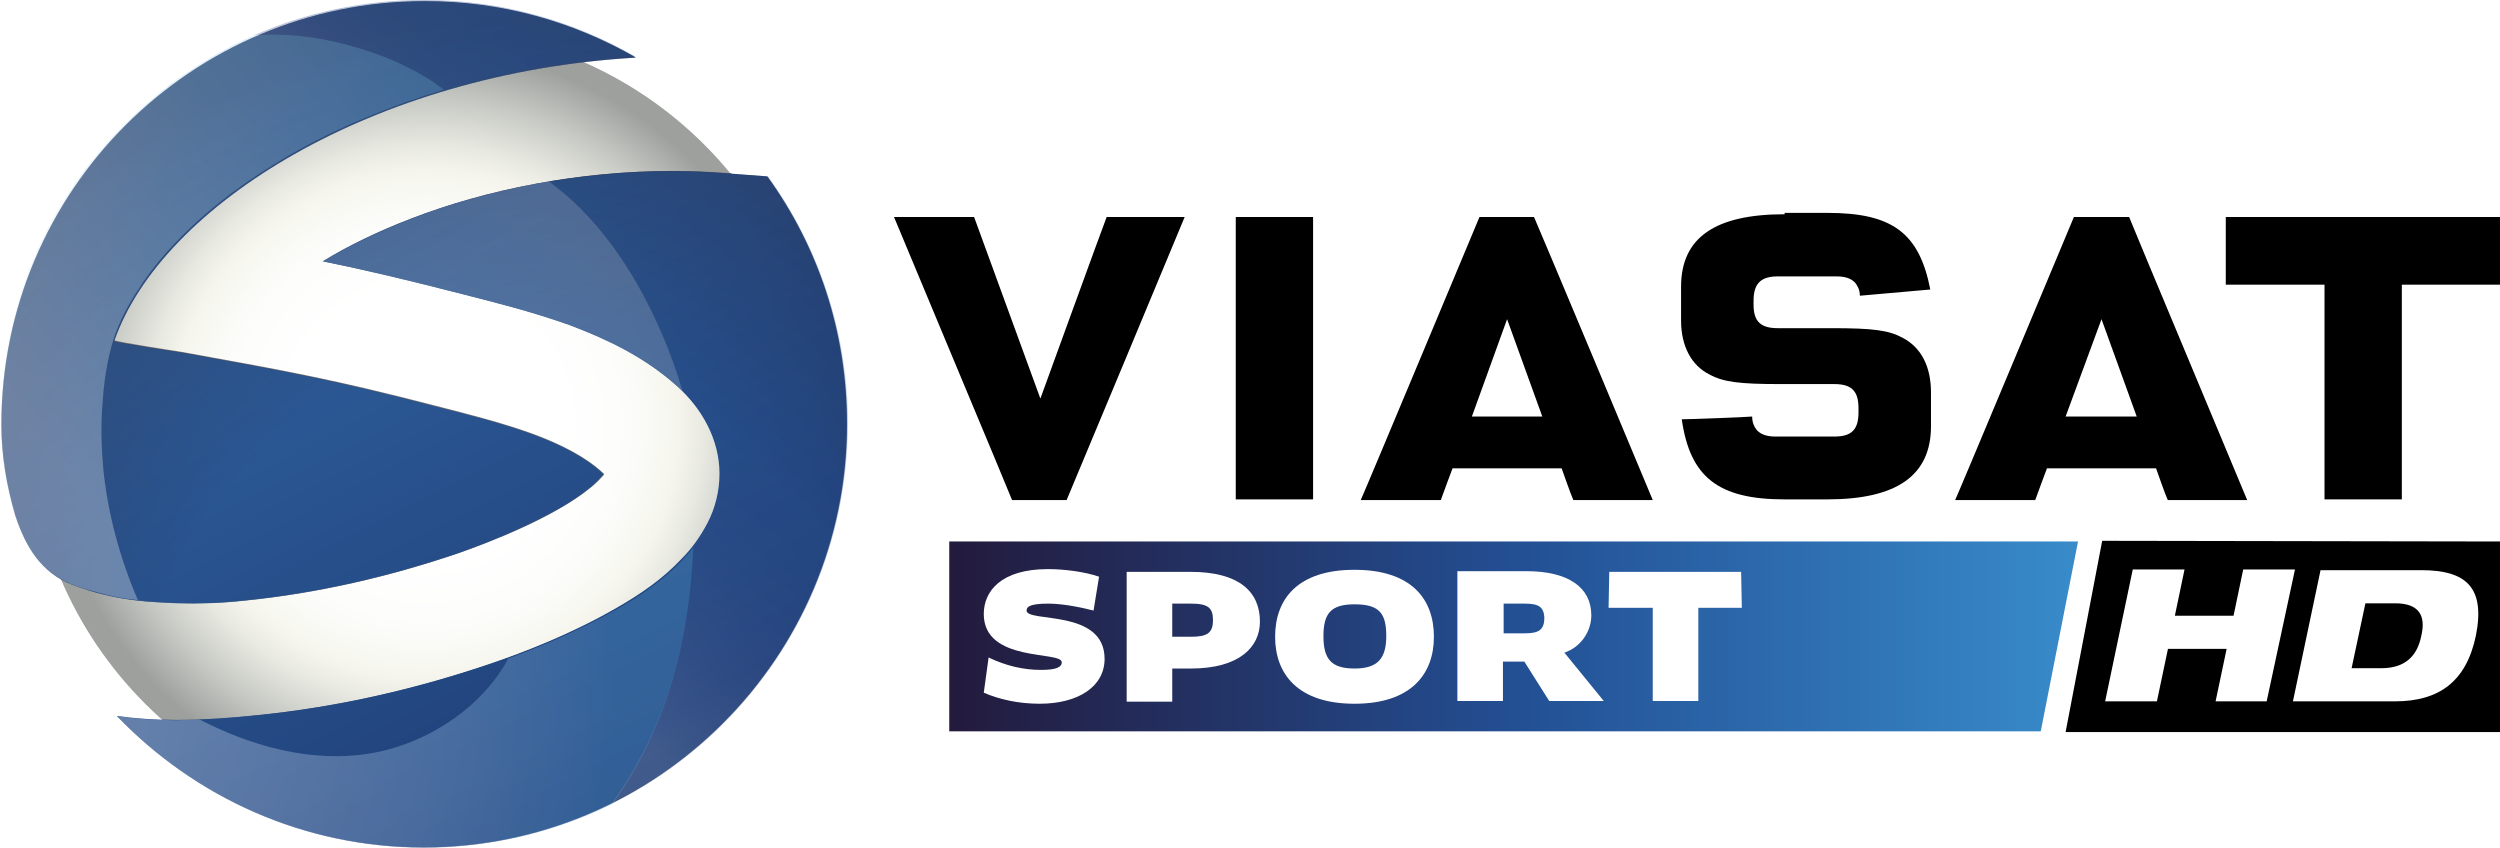 <svg width="796.29" height="270" version="1.1" viewBox="0 0 796.29 270" xml:space="preserve" xmlns="http://www.w3.org/2000/svg"><defs><radialGradient id="XMLID_8_-1" cx="391.74" cy="414.65" r="233.83" gradientTransform="matrix(.539 0 0 .539 -76.029 -88.33)" gradientUnits="userSpaceOnUse"><stop stop-color="#fff" offset=".343"/><stop stop-color="#FDFDFC" offset=".489"/><stop stop-color="#F8F8F2" offset=".603"/><stop stop-color="#F5F5ED" offset=".64"/><stop stop-color="#E8E9E1" offset=".705"/><stop stop-color="#C6C8C3" offset=".825"/><stop stop-color="#9DA09D" offset=".949"/></radialGradient><clipPath id="clipPath1658"><path d="m184.78-534.18c-129.1 0-233.8 104.7-233.8 233.8s104.7 233.8 233.8 233.8c129.2 0 233.8-104.7 233.8-233.8 0.1-129.1-104.6-233.8-233.8-233.8z"/></clipPath><filter id="filter1583" x="-.048" y="-.048" width="1.096" height="1.096" color-interpolation-filters="sRGB"><feGaussianBlur stdDeviation="10.023"/></filter><radialGradient id="SVGID_6_-0" cx="-962.81" cy="966.67" r="164.99" gradientTransform="matrix(.644 0 0 .644 1051.5 -379.22)" gradientUnits="userSpaceOnUse"><stop stop-color="#1D488A" offset=".522"/><stop stop-color="#1E1C40" offset="1"/></radialGradient><linearGradient id="SVGID_7_-9" x1="395.49" x2="452.99" y1="149.89" y2="262.3" gradientTransform="matrix(2.114 0 0 2.114 -749.81 -282.69)" gradientUnits="userSpaceOnUse"><stop stop-color="#5AA7DC" offset="0"/><stop stop-color="#1E1C40" offset="1"/></linearGradient><radialGradient id="SVGID_8_-0" cx="-1086.6" cy="957.88" r="148.94" gradientTransform="matrix(1.362 0 0 1.362 1473.5 -1084.5)" gradientUnits="userSpaceOnUse"><stop stop-color="#fff" offset="0"/><stop stop-color="#F9FBFE" offset=".118"/><stop stop-color="#E8F0FB" offset=".292"/><stop stop-color="#CCDEF4" offset=".501"/><stop stop-color="#A0C6EA" offset=".736"/><stop stop-color="#5DA8DD" offset=".991"/><stop stop-color="#5AA7DC" offset="1"/></radialGradient><linearGradient id="SVGID_9_-6" x1="359.82" x2="469.99" y1="199.75" y2="111.49" gradientTransform="matrix(2.114 0 0 2.114 -749.81 -282.69)" gradientUnits="userSpaceOnUse"><stop stop-color="#fff" offset="0"/><stop stop-color="#5AA7DC" offset=".61"/></linearGradient><linearGradient id="SVGID_10_-7" x1="403.95" x2="434.11" y1="164.08" y2="124.2" gradientTransform="matrix(2.114 0 0 2.114 -749.81 -282.69)" gradientUnits="userSpaceOnUse"><stop stop-color="#fff" offset=".005"/><stop stop-color="#E0E0EF" offset=".04"/><stop stop-color="#B9BCD9" offset=".091"/><stop stop-color="#959CC4" offset=".146"/><stop stop-color="#7581B3" offset=".206"/><stop stop-color="#5B6DA5" offset=".271"/><stop stop-color="#455E9B" offset=".343"/><stop stop-color="#345393" offset=".424"/><stop stop-color="#284D8E" offset=".521"/><stop stop-color="#20498B" offset=".649"/><stop stop-color="#1D488A" offset=".929"/></linearGradient><linearGradient id="SVGID_11_-7" x1="428.96" x2="492.61" y1="230.8" y2="147.04" gradientTransform="matrix(2.114 0 0 2.114 -749.81 -282.69)" gradientUnits="userSpaceOnUse"><stop stop-color="#fff" offset=".005"/><stop stop-color="#D2D4E7" offset=".053"/><stop stop-color="#AAAED0" offset=".104"/><stop stop-color="#868EBC" offset=".158"/><stop stop-color="#6675AB" offset=".215"/><stop stop-color="#4C639E" offset=".275"/><stop stop-color="#385695" offset=".34"/><stop stop-color="#2A4E8F" offset=".411"/><stop stop-color="#20498B" offset=".493"/><stop stop-color="#1D488A" offset=".615"/></linearGradient><filter id="filter1952" x="-.038" y="-.065" width="1.076" height="1.131" color-interpolation-filters="sRGB"><feGaussianBlur stdDeviation="3.363"/></filter><linearGradient id="SVGID_12_-7" x1="411.49" x2="451.86" y1="151.28" y2="212.27" gradientUnits="userSpaceOnUse"><stop stop-color="#5AA7DC" offset="0"/><stop stop-color="#66ABDE" offset=".011"/><stop stop-color="#92BEE7" offset=".062"/><stop stop-color="#B3CFEE" offset=".12"/><stop stop-color="#CCDEF4" offset=".185"/><stop stop-color="#E0EBF9" offset=".257"/><stop stop-color="#EEF4FC" offset=".342"/><stop stop-color="#F8FAFE" offset=".446"/><stop stop-color="#FEFEFF" offset=".593"/><stop stop-color="#fff" offset="1"/></linearGradient>
	<linearGradient id="SVGID_13_" x1="348.49" x2="512.04" y1="319.35" y2="319.35" gradientUnits="userSpaceOnUse">
		<stop stop-color="#231A3C" offset="0"/>
		<stop stop-color="#235095" offset=".511"/>
		<stop stop-color="#388BCA" offset="1"/>
	</linearGradient>
</defs>
<g transform="translate(4.0964e-6 2.15e-6)"><g transform="translate(.31 .133)"><path d="m134.94 9.049c-69.533 0-125.92 56.391-125.92 125.92s56.391 125.92 125.92 125.92c69.587 0 125.92-56.391 125.92-125.92 0.054-69.533-56.338-125.92-125.92-125.92z" fill="url(#XMLID_8_-1)" stroke-width=".539"/><g transform="matrix(.539 0 0 .539 35.417 296.76)" clip-path="url(#clipPath1658)" fill="#757576" filter="url(#filter1583)"><path d="m3.4-127.63c11.8 1.5 23.5 2.2 34.9 2.2 16.4 0 32.3-1.2 47.1-2.7 48.2-4.9 95.9-15.7 141.3-31.4 16.1-5.6 45.1-16.4 72.3-32.1 13.7-8 27-17 38.5-29 5.7-6 11.1-12.9 15.3-21.2s7.2-18.3 7.2-29.2c0.2-20.3-10.8-38.9-25.3-51.7-19.3-17.4-41.8-28-63.8-36s-43.9-13.3-62.3-18.1c-33.8-8.8-58.2-14.4-83.6-19.6 15.3-9.2 32.7-17.8 51.6-25 45.7-17.6 100.1-28.4 154.7-28.4 10.2 0 20.5 0.4 30.7 1.1l25.9 2c29.7 41.2 47.2 91.7 47.2 146.3 0 138.4-112.2 250.6-250.6 250.6-71.1 0-135.5-29.9-181.1-77.8zm-26.8-77.8c26.8 10.2 47.6 10.4 61.6 10.9 13.1 0.5 26.9 0 40.4-1.4 42.6-4.3 85.3-14 125.9-28 9-3.1 23.5-8.5 38.2-15.3 14.7-6.7 29.7-15.1 39.2-22.8 4.3-3.3 7.3-6.5 8.9-8.6-0.5-0.5-1-1.1-1.8-1.7-9.1-8.3-23.7-16.1-41.1-22.4s-37.2-11.3-56.2-16.2c-60.3-15.6-86.7-20.4-149.2-31.7 0 0-41.5-6.4-41.3-7.2 27.8-80.3 153-158.8 308.6-167.7-36.8-21.3-79.3-33.5-124.9-33.5-138.4 0-250.6 112.2-250.6 250.6 0 18.5 3.1 36.5 8.3 53.6 6.8 20 16.4 34.8 34 41.4z"/><path d="m260-442.63c48.5 36.1 70.9 99.7 77.7 122.7-19.2-18.5-44.7-30.9-66.7-38.8-22-8-43.9-13.3-62.3-18.1-33.8-8.8-58.2-14.4-83.6-19.6 15.3-9.2 32.7-17.8 51.7-25 25.1-9.7 52.9-17.3 81.9-22.2 0 0 0.8 0.6 1.3 1z" opacity=".17"/><path d="m51.6-125.63c-4.1 0.1-9.4 0.3-13.5 0.3-11.4 0-23.1-0.7-34.9-2.2 45.6 47.9 110 77.8 181.4 77.8 40 0 77.8-9.4 111.4-26.1 40.1-55.9 46.1-115.3 47.9-152.1-2.1 2.6-4.2 5.1-6.5 7.4-11.5 12-24.9 21.1-38.5 29-23.4 13.5-48.2 23.4-64.9 29.5-14.4 27.6-45.1 48.8-77.4 55.6-21 4.4-56.6 5.5-104.4-18.8z" opacity=".31"/><path d="m-57.5-246.73c4.8 14 11.9 28.1 24.6 36.5 7.2 4.8 15.7 7.3 23.9 9.6 8 2.2 16.2 3.8 24.5 4.7-10.6-24.7-17.8-50.7-20.3-77.5-1.2-13.3-1.4-26.7-0.3-39.9 1-12.1 2.6-24.8 6.2-36.4 3.4-10.9 9.2-21.3 15.5-30.8 7.2-11 15.7-21 24.9-30.3 18.6-18.8 40.3-34.7 63.2-47.9 29.1-16.7 60.1-29.5 92.2-39.2-19.6-15.1-44.1-24.1-68.1-29.1-11.2-2.3-22.6-3.7-34.1-3.6-2.5 0-4.9 0.1-7.4 0.3-0.9 0.1-2.3 0-3.1 0.3-1.6 0.7-3.1 1.4-4.7 2.1-5.9 2.7-11.7 5.7-17.4 8.9-45.3 25.5-82.2 65.1-104.3 112.2-10.6 22.6-17.8 46.8-21.2 71.6-3.7 26.4-3.3 53.2 3.3 79.1 0.8 3.2 1.6 6.3 2.6 9.4" opacity=".31"/><path d="m388.2-446.63-25.9-2c-10.2-0.7-20.4-1.1-30.7-1.1-24.5 0-49 2.2-72.7 6.2 29.4 20.8 61.7 65 79 123.7h-0.1v0.1c-0.1-0.1-0.2-0.1-0.2-0.2 13.1 12.7 22.6 30.2 22.5 49.1 0 10.9-3 20.9-7.2 29.2-2.6 5.1-5.6 9.7-8.9 13.8-1.8 36.8-7.7 96.3-47.9 152.1 82.5-41 139.2-126.1 139.2-224.5 0.1-54.7-17.4-105.2-47.1-146.4z" opacity=".15"/></g></g><g transform="matrix(2.114 0 0 2.114 -749.81 -282.69)"><path d="m372.3 241.6c3 0.4 6 0.6 8.9 0.6 4.2 0 8.2-0.3 12-0.7 12.3-1.2 24.4-4 36-8 4.1-1.4 11.5-4.2 18.4-8.2 3.5-2 6.9-4.3 9.8-7.4 1.5-1.5 2.8-3.3 3.9-5.4s1.8-4.7 1.8-7.4c0-5.2-2.7-9.9-6.4-13.2-4.9-4.4-10.6-7.1-16.2-9.2-5.6-2-11.2-3.4-15.9-4.6-8.6-2.2-14.8-3.7-21.3-5 3.9-2.4 8.3-4.5 13.2-6.4 11.6-4.5 25.5-7.2 39.4-7.2 2.6 0 5.2 0.1 7.8 0.3l6.6 0.5c7.6 10.5 12 23.3 12 37.3 0 35.2-28.6 63.8-63.8 63.8-18.1 0-34.5-7.6-46.2-19.8zm-6.8-19.8c6.8 2.6 12.1 2.6 15.7 2.8 3.3 0.1 6.9 0 10.3-0.4 10.9-1.1 21.7-3.6 32.1-7.1 2.3-0.8 6-2.2 9.7-3.9s7.6-3.8 10-5.8c1.1-0.8 1.8-1.7 2.3-2.2l-0.4-0.4c-2.3-2.1-6-4.1-10.5-5.7-4.4-1.6-9.5-2.9-14.3-4.1-15.3-4-22.1-5.2-38-8.1 0 0-10.6-1.6-10.5-1.8 7.1-20.4 39-40.4 78.6-42.7-9.4-5.4-20.2-8.5-31.8-8.5-35.2 0-63.8 28.6-63.8 63.8 0 4.7 0.8 9.3 2.1 13.7 1.6 4.9 4 8.6 8.5 10.4z" fill="url(#SVGID_6_-0)"/></g><path d="m37.357 228.14c6.343 0.846 12.686 1.269 18.818 1.269 8.88 0 17.338-0.634 25.372-1.48 26.006-2.537 51.59-8.457 76.116-16.915 8.669-2.96 24.315-8.88 38.904-17.338 7.4-4.229 14.589-9.092 20.72-15.646 3.171-3.171 5.92-6.977 8.246-11.417 2.326-4.44 3.806-9.937 3.806-15.646 0-10.995-5.709-20.932-13.532-27.909-10.36-9.303-22.412-15.012-34.252-19.452-11.84-4.229-23.681-7.189-33.618-9.726-18.183-4.652-31.292-7.823-45.035-10.572 8.246-5.074 17.549-9.514 27.909-13.532 24.526-9.514 53.915-15.223 83.305-15.223 5.497 0 10.995 0.211 16.492 0.634l13.955 1.057c16.069 22.2 25.372 49.264 25.372 78.865 0 74.424-60.47 134.89-134.89 134.89-38.269 0-72.944-16.069-97.682-41.864z" fill="none" stroke-width="2.114"/><path d="m37.357 228.14c6.343 0.846 12.686 1.269 18.818 1.269 8.88 0 17.338-0.634 25.372-1.48 26.006-2.537 51.59-8.457 76.116-16.915 8.669-2.96 24.315-8.88 38.904-17.338 7.4-4.229 14.589-9.092 20.72-15.646 3.171-3.171 5.92-6.977 8.246-11.417 2.326-4.44 3.806-9.937 3.806-15.646 0-10.995-5.709-20.932-13.532-27.909-10.36-9.303-22.623-15.012-34.252-19.452-11.84-4.229-23.681-7.189-33.618-9.726-18.183-4.652-31.292-7.823-45.035-10.572 8.246-5.074 17.549-9.514 27.909-13.532 24.526-9.514 53.915-15.223 83.305-15.223 5.497 0 10.995 0.211 16.492 0.634l13.955 1.057c16.069 22.2 25.372 49.264 25.372 78.865 0 74.424-60.47 134.89-134.89 134.89-38.269 0-72.944-16.069-97.682-41.864zm-14.377-41.864c14.377 5.497 25.583 5.497 33.195 5.92 6.977 0.211 14.589 0 21.778-0.846 23.046-2.326 45.881-7.612 67.87-15.012 4.863-1.692 12.686-4.652 20.509-8.246s16.069-8.034 21.143-12.263c2.326-1.692 3.806-3.594 4.863-4.652-0.211-0.211-0.634-0.634-1.057-0.846-4.863-4.44-12.686-8.669-22.2-12.052-9.303-3.383-20.086-6.132-30.235-8.669-32.349-8.457-46.727-10.995-80.345-17.126 0 0-22.412-3.383-22.2-3.806 15.012-43.132 82.459-85.419 166.19-90.282-19.875-11.417-42.709-17.972-67.236-17.972-74.424 0-134.89 60.47-134.89 134.89 0 9.937 1.692 19.663 4.44 28.966 3.594 10.36 8.669 18.395 18.183 21.989z" fill="url(#SVGID_7_-9)" opacity=".32" stroke-width="2.114"/><path d="m63.363 229.19c-2.114 0-5.074 0.211-7.189 0.211-6.132 0-12.475-0.423-18.818-1.269 24.526 25.795 59.201 41.864 97.682 41.864 21.566 0 41.864-5.074 60.047-13.955 21.566-30.023 24.738-62.161 25.795-81.825-1.057 1.48-2.326 2.749-3.383 4.017-6.132 6.554-13.32 11.417-20.72 15.646-12.686 7.189-26.006 12.686-34.886 15.857-7.823 14.8-24.315 26.218-41.652 29.812-11.206 2.326-30.446 2.96-56.241-10.149z" fill="url(#SVGID_8_-0)" opacity=".31" stroke-width="2.114"/><path d="m4.584 163.86c2.537 7.612 6.343 15.223 13.32 19.663 3.806 2.537 8.457 4.017 12.897 5.074 4.229 1.269 8.669 2.114 13.109 2.537-5.709-13.32-9.514-27.275-10.995-41.652-0.634-7.189-0.846-14.377-0.211-21.566 0.423-6.554 1.48-13.32 3.383-19.663 1.903-5.92 4.863-11.417 8.246-16.492 3.806-5.92 8.457-11.417 13.32-16.28 9.937-10.149 21.778-18.606 34.041-25.795 15.646-9.092 32.349-15.857 49.687-21.143-10.572-8.034-23.681-12.897-36.578-15.646-6.132-1.269-12.263-1.903-18.395-1.903-1.269 0-2.749 0-4.017 0.211-0.423 0-1.269 0-1.692 0.211-0.846 0.423-1.692 0.846-2.537 1.057-3.171 1.48-6.343 3.171-9.303 4.863-24.315 13.743-44.19 35.098-56.241 60.47-5.709 12.263-9.514 25.161-11.417 38.481-1.903 14.166-1.692 28.543 1.692 42.498 0.846 1.692 1.269 3.383 1.692 5.074" fill="url(#SVGID_9_-6)" opacity=".31" stroke-width="2.114"/><path d="m129.75 21.355c4.229 2.114 8.246 4.652 11.84 7.189h-0.211c18.818-5.709 39.327-9.303 60.893-10.572-19.875-11.417-42.709-17.972-67.236-17.972-19.24 0-37.635 4.017-54.127 11.206 14.166-1.269 33.618 2.537 48.841 10.149z" fill="url(#SVGID_10_-7)" opacity=".35" stroke-width="2.114"/><path d="m244.77 56.241-13.955-1.057c-5.497-0.423-10.995-0.634-16.492-0.634-13.32 0-26.429 1.269-39.115 3.383 15.857 11.206 33.195 35.098 42.498 66.601l-0.211-0.211c6.977 6.766 12.263 16.28 12.052 26.429 0 5.92-1.692 11.206-3.806 15.646-1.48 2.749-2.96 5.286-4.863 7.4-1.057 19.875-4.229 51.801-25.795 81.825 44.401-21.989 75.059-67.87 75.059-120.94 0-28.966-9.514-56.241-25.372-78.442z" fill="url(#SVGID_11_-7)" opacity=".15" stroke-width="2.114"/><path transform="matrix(.539 0 0 .539 -75.869 -88.361)" d="m466.9 272.4c48.5 36.1 70.9 99.7 77.7 122.7-19.2-18.5-44.7-30.9-66.7-38.8-22-8-43.9-13.3-62.3-18.1-33.8-8.8-58.2-14.4-83.6-19.6 15.3-9.2 32.7-17.8 51.7-25 25.1-9.7 52.9-17.3 81.9-22.2 0 0 0.8 0.6 1.3 1z" fill="#757576" filter="url(#filter1952)" opacity=".17"/><g transform="matrix(2.114 0 0 2.114 -749.81 -282.69)"><path d="m437.7 161.3c12.4 9.2 18.1 25.4 19.8 31.3-4.9-4.7-11.4-7.9-17-9.9s-11.2-3.4-15.9-4.6c-8.6-2.2-14.8-3.7-21.3-5 3.9-2.4 8.3-4.5 13.2-6.4 6.4-2.5 13.5-4.4 20.9-5.7 0 0.1 0.2 0.2 0.3 0.3z" fill="url(#SVGID_12_-7)" opacity=".17"/></g></g><polygon transform="matrix(2.199 0 0 2.199 -464 -499.54)" points="512 305.6 506.6 333.1 348.5 333.1 348.5 305.6" fill="url(#SVGID_13_)"/><g transform="matrix(2.199 0 0 2.199 -464 -499.54)">
		<path d="m371.3 258.6c-0.3 0.7-9.6 26.3-9.6 26.3s-9.3-25.5-9.6-26.3h-11.6c0.6 1.5 16.9 40.4 17.1 41h7.9c0.3-0.7 16.5-39.5 17.1-41h-11.3z"/>
		<path d="m390 258.6v40.9h11.2v-40.9h-11.2z"/>
		<path d="m425.3 258.6c-0.3 0.7-16.5 39.5-17.2 41h11.6c0.2-0.6 1.7-4.6 1.7-4.6h15.8s1.4 4 1.7 4.6h11.5c-0.6-1.5-16.9-40.4-17.2-41h-7.9zm4 14.8 5.1 14.1h-10.2z"/>
		<path d="m511.4 258.6c-0.3 0.7-16.5 39.5-17.2 41h11.6c0.2-0.6 1.7-4.6 1.7-4.6h15.8s1.4 4 1.7 4.6h11.5c-0.6-1.5-16.9-40.4-17.1-41h-8zm4 14.8 5.1 14.1h-10.3z"/>
		<path d="m469.5 258.2c-10.1 0-15 3.4-15 10.5v4.9c0 3.7 1.5 6.5 4.1 7.8 2 1.1 4.3 1.4 10.3 1.4h7.8c2.5 0 3.5 1 3.5 3.5v0.6c0 2.5-1 3.5-3.5 3.5h-8.5c-1.3 0-2.1-0.3-2.7-0.9-0.4-0.5-0.7-1.1-0.7-2-1 0.1-9.1 0.4-10.2 0.4 1.2 8.4 5.3 11.6 14.9 11.6h6.2c10.1 0 15-3.5 15-10.6v-4.9c0-3.7-1.4-6.5-4.1-7.9-2-1.1-4.3-1.4-10.3-1.4h-7.8c-2.5 0-3.5-1-3.5-3.4v-0.6c0-2.5 1.1-3.5 3.5-3.5h8.5c1.3 0 2.1 0.3 2.7 0.9 0.4 0.5 0.7 1.1 0.7 1.9 1-0.1 9.1-0.8 10.2-0.9-1.6-8.2-5.5-11.1-14.9-11.1h-6.2z"/>
		<path d="m533.4 258.6v9.8h14.3v31.1h11.2v-31.1h14.3v-9.8h-39.8z"/>
	</g><g transform="matrix(2.199 0 0 2.199 -464 -499.54)" fill="#fff">
		<path d="m361.6 329.1c-3 0-5.8-0.6-8.1-1.6l0.7-5.1c2.5 1.2 5 1.8 7.6 1.8 2.2 0 3-0.4 3-1.1 0-1.7-11.3 0.1-11.3-7 0-3.3 2.5-6.5 9.3-6.5 2.4 0 5.4 0.4 7.4 1.1l-0.8 4.9c-2.4-0.6-4.7-1-6.6-1-2.7 0-3.1 0.5-3.1 1 0 1.8 11.3-0.3 11.3 7 0 4-3.8 6.5-9.4 6.5z"/>
		<path d="m383.5 324h-2.7v4.8h-6.6v-18.8h9.3c7 0 10 2.9 10 7.2 0 3.7-3 6.8-10 6.8zm0-9.4h-2.7v4.8h2.7c2.3 0 3.2-0.5 3.2-2.4 0-1.8-0.7-2.4-3.2-2.4z"/>
		<path d="m407.2 329.1c-8.2 0-11.5-4.3-11.5-9.7 0-5.5 3.3-9.7 11.5-9.7s11.5 4.2 11.5 9.7c0 5.4-3.3 9.7-11.5 9.7zm0-14.4c-3.4 0-4.5 1.3-4.5 4.6s1.1 4.7 4.5 4.7 4.6-1.5 4.6-4.7c0-3.3-1-4.6-4.6-4.6z"/>
		<path d="m437.6 321.7 5.7 7h-7.9l-3.6-5.7h-3.1v5.7h-6.6v-18.8h10c6 0 9.4 2.3 9.4 6.4 0 2.3-1.5 4.6-3.9 5.4zm-5.7-7.1h-3.1v4.3h3.1c2 0 2.8-0.5 2.8-2.3-0.1-1.5-0.8-2-2.8-2z"/>
		<path d="m457 315.2v13.5h-6.6v-13.5h-6.4l0.1-5.2h19.1l0.1 5.2z"/>
	</g><polygon transform="matrix(2.199 0 0 2.199 -464 -499.54)" points="573.2 333.2 573.2 305.6 515.5 305.5 510.2 333.2"/><path d="m709.22 206.68h-18.689l-3.518 16.71h-16.49l8.795-41.995h16.49l-3.078 14.731h18.689l3.078-14.731h16.49l-9.015 41.995h-16.27z" fill="#fff" stroke-width="2.199"/><path d="m739.13 181.61h32.101c14.292 0 20.448 5.497 17.37 20.888-3.078 14.731-11.873 20.888-25.725 20.888h-32.541zm9.894 31.222h9.454c7.476 0 11.433-3.738 12.752-10.334 1.539-6.596-0.879-10.334-8.355-10.334h-9.454z" fill="#fff" stroke-width="2.199"/>
</svg>
